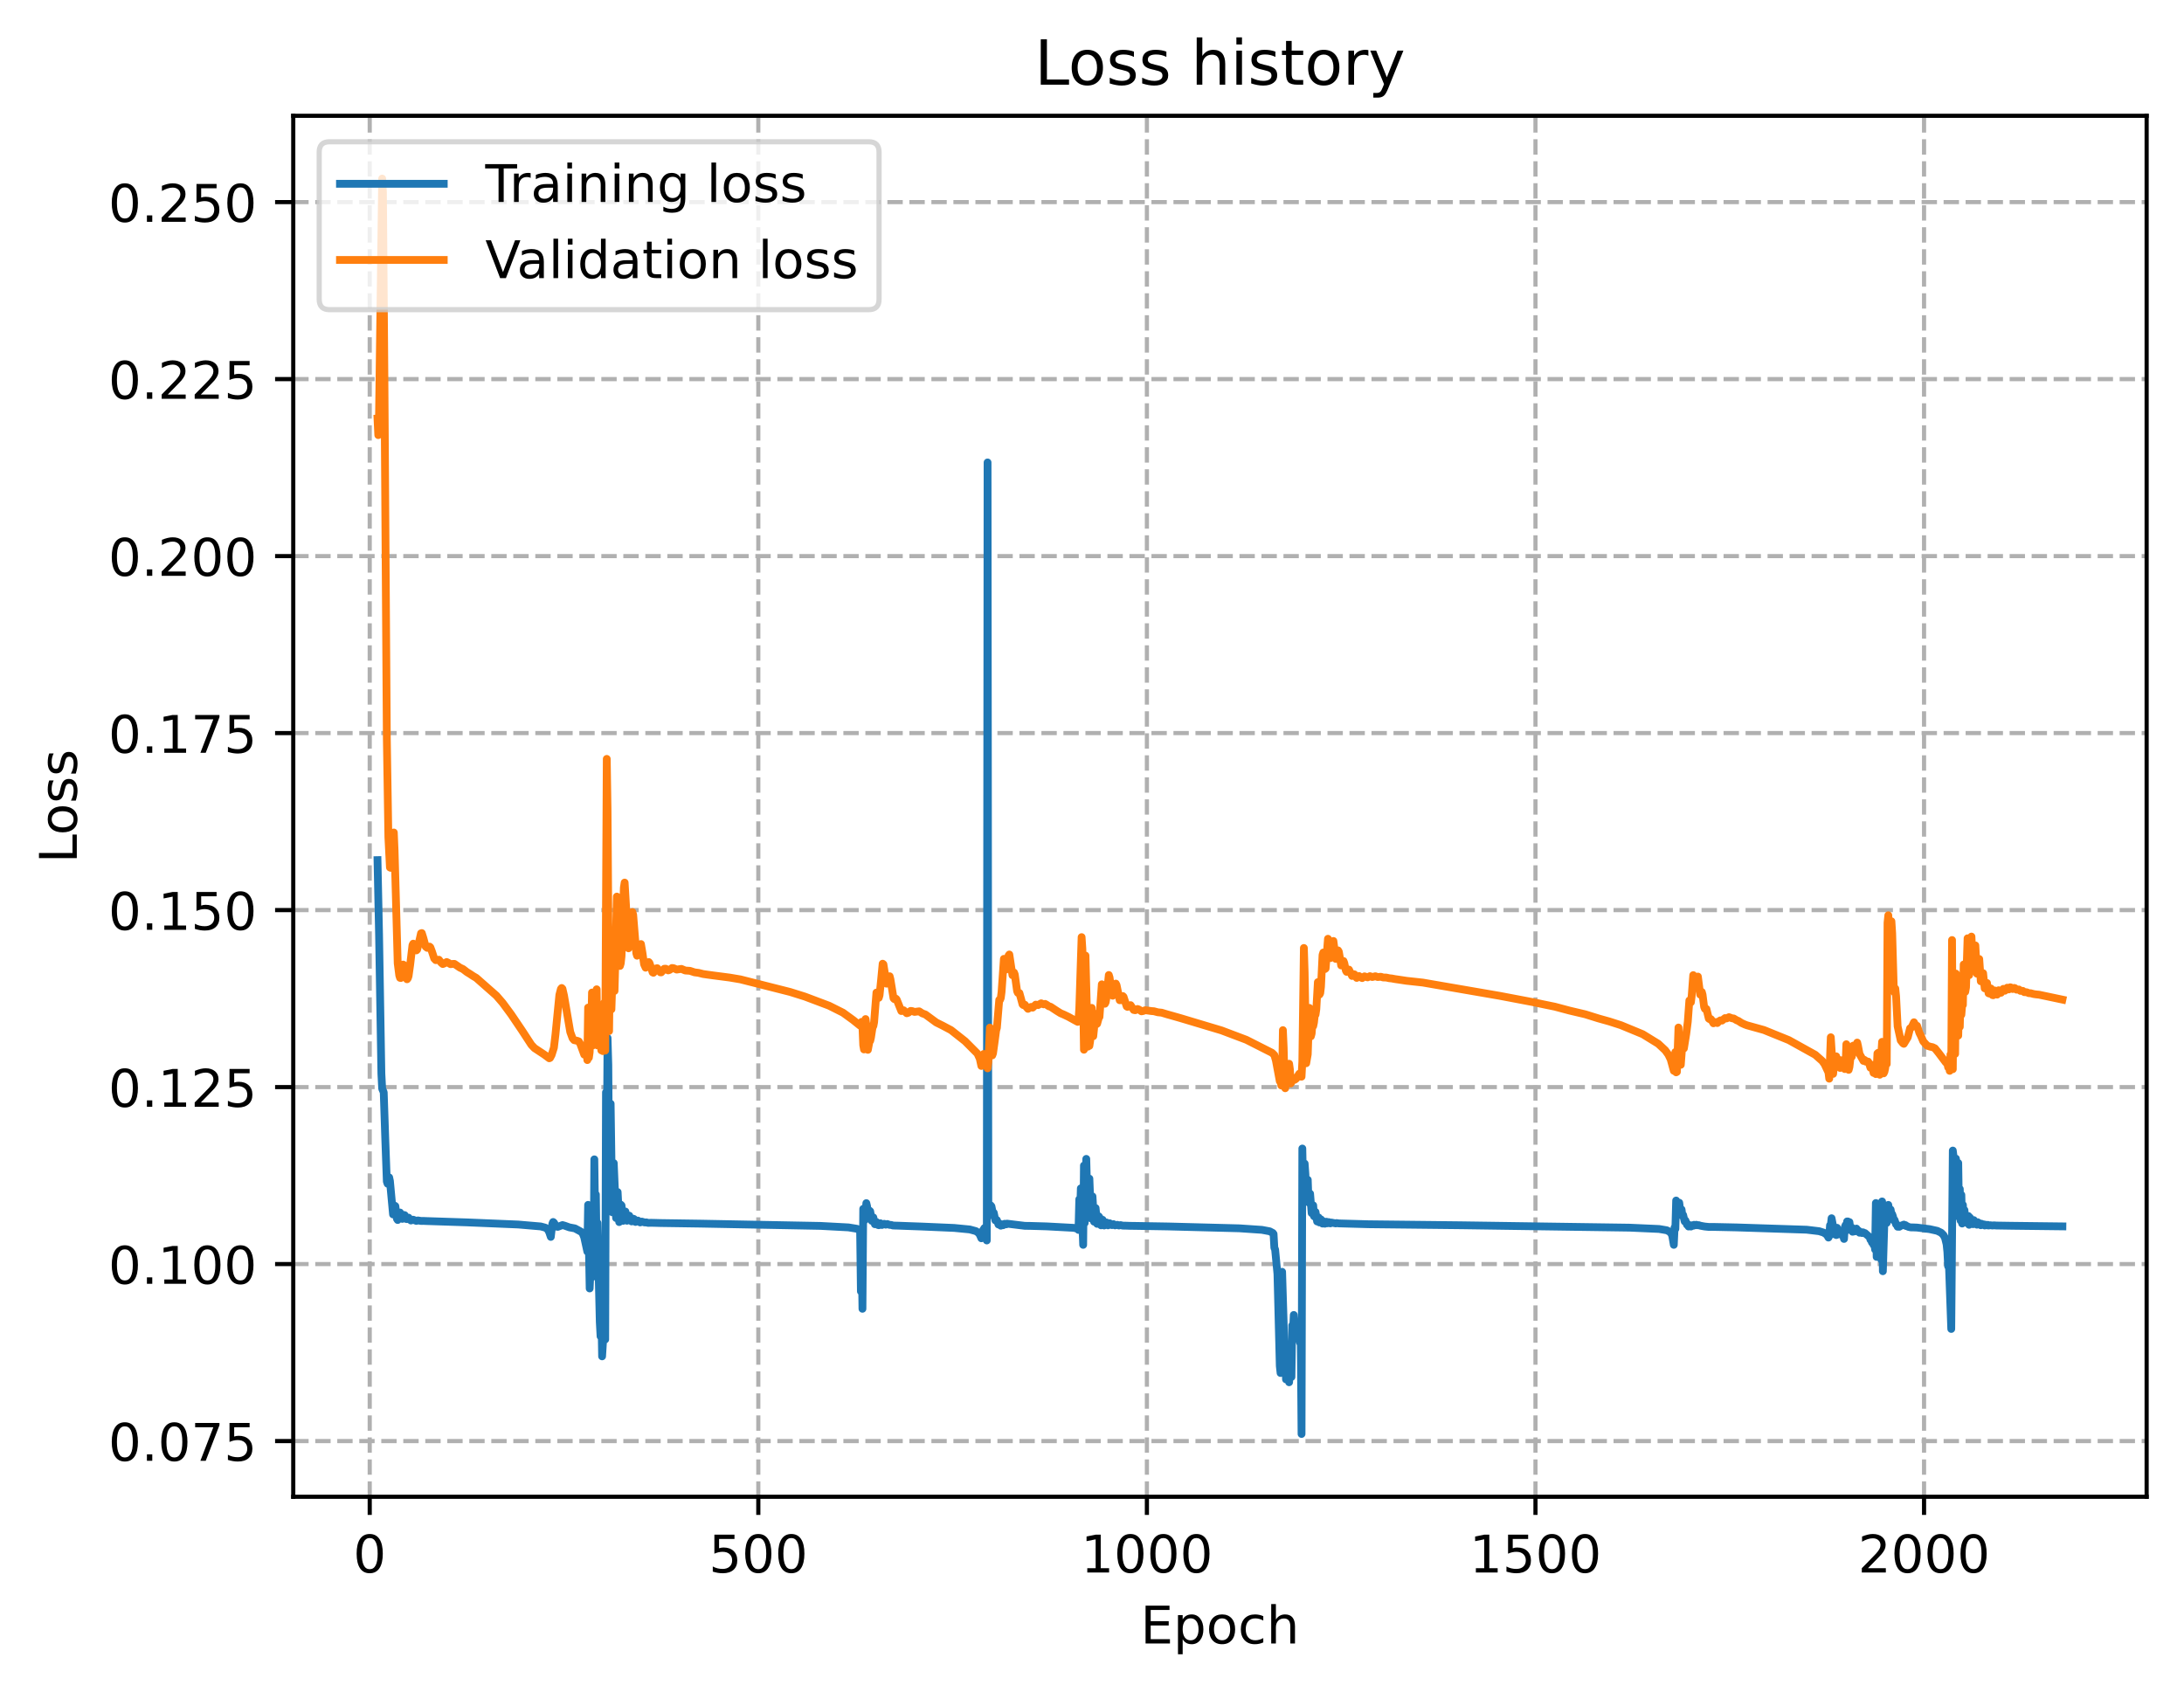 <?xml version="1.0" encoding="utf-8" standalone="no"?>
<!DOCTYPE svg PUBLIC "-//W3C//DTD SVG 1.1//EN"
  "http://www.w3.org/Graphics/SVG/1.1/DTD/svg11.dtd">
<!-- Created with matplotlib (https://matplotlib.org/) -->
<svg height="325.986pt" version="1.1" viewBox="0 0 420.826 325.986" width="420.826pt" xmlns="http://www.w3.org/2000/svg" xmlns:xlink="http://www.w3.org/1999/xlink">
 <defs>
  <style type="text/css">
*{stroke-linecap:butt;stroke-linejoin:round;}
  </style>
 </defs>
 <g id="figure_1">
  <g id="patch_1">
   <path d="M 0 325.986 
L 420.826 325.986 
L 420.826 0 
L 0 0 
z
" style="fill:#ffffff;"/>
  </g>
  <g id="axes_1">
   <g id="patch_2">
    <path d="M 56.506 288.43 
L 413.626 288.43 
L 413.626 22.318 
L 56.506 22.318 
z
" style="fill:#ffffff;"/>
   </g>
   <g id="matplotlib.axis_1">
    <g id="xtick_1">
     <g id="line2d_1">
      <path clip-path="url(#p5cfe3de0c8)" d="M 71.241 288.43 
L 71.241 22.318 
" style="fill:none;stroke:#b0b0b0;stroke-dasharray:2.96,1.28;stroke-dashoffset:0;stroke-width:0.8;"/>
     </g>
     <g id="line2d_2">
      <defs>
       <path d="M 0 0 
L 0 3.5 
" id="md8e23a5a23" style="stroke:#000000;stroke-width:0.8;"/>
      </defs>
      <g>
       <use style="stroke:#000000;stroke-width:0.8;" x="71.241" xlink:href="#md8e23a5a23" y="288.43"/>
      </g>
     </g>
     <g id="text_1">
      <!-- 0 -->
      <defs>
       <path d="M 31.781 66.406 
Q 24.172 66.406 20.328 58.906 
Q 16.5 51.422 16.5 36.375 
Q 16.5 21.391 20.328 13.891 
Q 24.172 6.391 31.781 6.391 
Q 39.453 6.391 43.281 13.891 
Q 47.125 21.391 47.125 36.375 
Q 47.125 51.422 43.281 58.906 
Q 39.453 66.406 31.781 66.406 
z
M 31.781 74.219 
Q 44.047 74.219 50.516 64.516 
Q 56.984 54.828 56.984 36.375 
Q 56.984 17.969 50.516 8.266 
Q 44.047 -1.422 31.781 -1.422 
Q 19.531 -1.422 13.062 8.266 
Q 6.594 17.969 6.594 36.375 
Q 6.594 54.828 13.062 64.516 
Q 19.531 74.219 31.781 74.219 
z
" id="DejaVuSans-48"/>
      </defs>
      <g transform="translate(68.06 303.029)scale(0.1 -0.1)">
       <use xlink:href="#DejaVuSans-48"/>
      </g>
     </g>
    </g>
    <g id="xtick_2">
     <g id="line2d_3">
      <path clip-path="url(#p5cfe3de0c8)" d="M 146.116 288.43 
L 146.116 22.318 
" style="fill:none;stroke:#b0b0b0;stroke-dasharray:2.96,1.28;stroke-dashoffset:0;stroke-width:0.8;"/>
     </g>
     <g id="line2d_4">
      <g>
       <use style="stroke:#000000;stroke-width:0.8;" x="146.116" xlink:href="#md8e23a5a23" y="288.43"/>
      </g>
     </g>
     <g id="text_2">
      <!-- 500 -->
      <defs>
       <path d="M 10.797 72.906 
L 49.516 72.906 
L 49.516 64.594 
L 19.828 64.594 
L 19.828 46.734 
Q 21.969 47.469 24.109 47.828 
Q 26.266 48.188 28.422 48.188 
Q 40.625 48.188 47.75 41.5 
Q 54.891 34.812 54.891 23.391 
Q 54.891 11.625 47.562 5.094 
Q 40.234 -1.422 26.906 -1.422 
Q 22.312 -1.422 17.547 -0.641 
Q 12.797 0.141 7.719 1.703 
L 7.719 11.625 
Q 12.109 9.234 16.797 8.062 
Q 21.484 6.891 26.703 6.891 
Q 35.156 6.891 40.078 11.328 
Q 45.016 15.766 45.016 23.391 
Q 45.016 31 40.078 35.438 
Q 35.156 39.891 26.703 39.891 
Q 22.75 39.891 18.812 39.016 
Q 14.891 38.141 10.797 36.281 
z
" id="DejaVuSans-53"/>
      </defs>
      <g transform="translate(136.572 303.029)scale(0.1 -0.1)">
       <use xlink:href="#DejaVuSans-53"/>
       <use x="63.623" xlink:href="#DejaVuSans-48"/>
       <use x="127.246" xlink:href="#DejaVuSans-48"/>
      </g>
     </g>
    </g>
    <g id="xtick_3">
     <g id="line2d_5">
      <path clip-path="url(#p5cfe3de0c8)" d="M 220.99 288.43 
L 220.99 22.318 
" style="fill:none;stroke:#b0b0b0;stroke-dasharray:2.96,1.28;stroke-dashoffset:0;stroke-width:0.8;"/>
     </g>
     <g id="line2d_6">
      <g>
       <use style="stroke:#000000;stroke-width:0.8;" x="220.99" xlink:href="#md8e23a5a23" y="288.43"/>
      </g>
     </g>
     <g id="text_3">
      <!-- 1000 -->
      <defs>
       <path d="M 12.406 8.297 
L 28.516 8.297 
L 28.516 63.922 
L 10.984 60.406 
L 10.984 69.391 
L 28.422 72.906 
L 38.281 72.906 
L 38.281 8.297 
L 54.391 8.297 
L 54.391 0 
L 12.406 0 
z
" id="DejaVuSans-49"/>
      </defs>
      <g transform="translate(208.265 303.029)scale(0.1 -0.1)">
       <use xlink:href="#DejaVuSans-49"/>
       <use x="63.623" xlink:href="#DejaVuSans-48"/>
       <use x="127.246" xlink:href="#DejaVuSans-48"/>
       <use x="190.869" xlink:href="#DejaVuSans-48"/>
      </g>
     </g>
    </g>
    <g id="xtick_4">
     <g id="line2d_7">
      <path clip-path="url(#p5cfe3de0c8)" d="M 295.864 288.43 
L 295.864 22.318 
" style="fill:none;stroke:#b0b0b0;stroke-dasharray:2.96,1.28;stroke-dashoffset:0;stroke-width:0.8;"/>
     </g>
     <g id="line2d_8">
      <g>
       <use style="stroke:#000000;stroke-width:0.8;" x="295.864" xlink:href="#md8e23a5a23" y="288.43"/>
      </g>
     </g>
     <g id="text_4">
      <!-- 1500 -->
      <g transform="translate(283.139 303.029)scale(0.1 -0.1)">
       <use xlink:href="#DejaVuSans-49"/>
       <use x="63.623" xlink:href="#DejaVuSans-53"/>
       <use x="127.246" xlink:href="#DejaVuSans-48"/>
       <use x="190.869" xlink:href="#DejaVuSans-48"/>
      </g>
     </g>
    </g>
    <g id="xtick_5">
     <g id="line2d_9">
      <path clip-path="url(#p5cfe3de0c8)" d="M 370.738 288.43 
L 370.738 22.318 
" style="fill:none;stroke:#b0b0b0;stroke-dasharray:2.96,1.28;stroke-dashoffset:0;stroke-width:0.8;"/>
     </g>
     <g id="line2d_10">
      <g>
       <use style="stroke:#000000;stroke-width:0.8;" x="370.738" xlink:href="#md8e23a5a23" y="288.43"/>
      </g>
     </g>
     <g id="text_5">
      <!-- 2000 -->
      <defs>
       <path d="M 19.188 8.297 
L 53.609 8.297 
L 53.609 0 
L 7.328 0 
L 7.328 8.297 
Q 12.938 14.109 22.625 23.891 
Q 32.328 33.688 34.812 36.531 
Q 39.547 41.844 41.422 45.531 
Q 43.312 49.219 43.312 52.781 
Q 43.312 58.594 39.234 62.25 
Q 35.156 65.922 28.609 65.922 
Q 23.969 65.922 18.812 64.312 
Q 13.672 62.703 7.812 59.422 
L 7.812 69.391 
Q 13.766 71.781 18.938 73 
Q 24.125 74.219 28.422 74.219 
Q 39.75 74.219 46.484 68.547 
Q 53.219 62.891 53.219 53.422 
Q 53.219 48.922 51.531 44.891 
Q 49.859 40.875 45.406 35.406 
Q 44.188 33.984 37.641 27.219 
Q 31.109 20.453 19.188 8.297 
z
" id="DejaVuSans-50"/>
      </defs>
      <g transform="translate(358.013 303.029)scale(0.1 -0.1)">
       <use xlink:href="#DejaVuSans-50"/>
       <use x="63.623" xlink:href="#DejaVuSans-48"/>
       <use x="127.246" xlink:href="#DejaVuSans-48"/>
       <use x="190.869" xlink:href="#DejaVuSans-48"/>
      </g>
     </g>
    </g>
    <g id="text_6">
     <!-- Epoch -->
     <defs>
      <path d="M 9.812 72.906 
L 55.906 72.906 
L 55.906 64.594 
L 19.672 64.594 
L 19.672 43.016 
L 54.391 43.016 
L 54.391 34.719 
L 19.672 34.719 
L 19.672 8.297 
L 56.781 8.297 
L 56.781 0 
L 9.812 0 
z
" id="DejaVuSans-69"/>
      <path d="M 18.109 8.203 
L 18.109 -20.797 
L 9.078 -20.797 
L 9.078 54.688 
L 18.109 54.688 
L 18.109 46.391 
Q 20.953 51.266 25.266 53.625 
Q 29.594 56 35.594 56 
Q 45.562 56 51.781 48.094 
Q 58.016 40.188 58.016 27.297 
Q 58.016 14.406 51.781 6.484 
Q 45.562 -1.422 35.594 -1.422 
Q 29.594 -1.422 25.266 0.953 
Q 20.953 3.328 18.109 8.203 
z
M 48.688 27.297 
Q 48.688 37.203 44.609 42.844 
Q 40.531 48.484 33.406 48.484 
Q 26.266 48.484 22.188 42.844 
Q 18.109 37.203 18.109 27.297 
Q 18.109 17.391 22.188 11.75 
Q 26.266 6.109 33.406 6.109 
Q 40.531 6.109 44.609 11.75 
Q 48.688 17.391 48.688 27.297 
z
" id="DejaVuSans-112"/>
      <path d="M 30.609 48.391 
Q 23.391 48.391 19.188 42.75 
Q 14.984 37.109 14.984 27.297 
Q 14.984 17.484 19.156 11.844 
Q 23.344 6.203 30.609 6.203 
Q 37.797 6.203 41.984 11.859 
Q 46.188 17.531 46.188 27.297 
Q 46.188 37.016 41.984 42.703 
Q 37.797 48.391 30.609 48.391 
z
M 30.609 56 
Q 42.328 56 49.016 48.375 
Q 55.719 40.766 55.719 27.297 
Q 55.719 13.875 49.016 6.219 
Q 42.328 -1.422 30.609 -1.422 
Q 18.844 -1.422 12.172 6.219 
Q 5.516 13.875 5.516 27.297 
Q 5.516 40.766 12.172 48.375 
Q 18.844 56 30.609 56 
z
" id="DejaVuSans-111"/>
      <path d="M 48.781 52.594 
L 48.781 44.188 
Q 44.969 46.297 41.141 47.344 
Q 37.312 48.391 33.406 48.391 
Q 24.656 48.391 19.812 42.844 
Q 14.984 37.312 14.984 27.297 
Q 14.984 17.281 19.812 11.734 
Q 24.656 6.203 33.406 6.203 
Q 37.312 6.203 41.141 7.25 
Q 44.969 8.297 48.781 10.406 
L 48.781 2.094 
Q 45.016 0.344 40.984 -0.531 
Q 36.969 -1.422 32.422 -1.422 
Q 20.062 -1.422 12.781 6.344 
Q 5.516 14.109 5.516 27.297 
Q 5.516 40.672 12.859 48.328 
Q 20.219 56 33.016 56 
Q 37.156 56 41.109 55.141 
Q 45.062 54.297 48.781 52.594 
z
" id="DejaVuSans-99"/>
      <path d="M 54.891 33.016 
L 54.891 0 
L 45.906 0 
L 45.906 32.719 
Q 45.906 40.484 42.875 44.328 
Q 39.844 48.188 33.797 48.188 
Q 26.516 48.188 22.312 43.547 
Q 18.109 38.922 18.109 30.906 
L 18.109 0 
L 9.078 0 
L 9.078 75.984 
L 18.109 75.984 
L 18.109 46.188 
Q 21.344 51.125 25.703 53.562 
Q 30.078 56 35.797 56 
Q 45.219 56 50.047 50.172 
Q 54.891 44.344 54.891 33.016 
z
" id="DejaVuSans-104"/>
     </defs>
     <g transform="translate(219.755 316.707)scale(0.1 -0.1)">
      <use xlink:href="#DejaVuSans-69"/>
      <use x="63.184" xlink:href="#DejaVuSans-112"/>
      <use x="126.66" xlink:href="#DejaVuSans-111"/>
      <use x="187.842" xlink:href="#DejaVuSans-99"/>
      <use x="242.822" xlink:href="#DejaVuSans-104"/>
     </g>
    </g>
   </g>
   <g id="matplotlib.axis_2">
    <g id="ytick_1">
     <g id="line2d_11">
      <path clip-path="url(#p5cfe3de0c8)" d="M 56.506 277.7 
L 413.626 277.7 
" style="fill:none;stroke:#b0b0b0;stroke-dasharray:2.96,1.28;stroke-dashoffset:0;stroke-width:0.8;"/>
     </g>
     <g id="line2d_12">
      <defs>
       <path d="M 0 0 
L -3.5 0 
" id="m16323b8ff6" style="stroke:#000000;stroke-width:0.8;"/>
      </defs>
      <g>
       <use style="stroke:#000000;stroke-width:0.8;" x="56.506" xlink:href="#m16323b8ff6" y="277.7"/>
      </g>
     </g>
     <g id="text_7">
      <!-- 0.075 -->
      <defs>
       <path d="M 10.688 12.406 
L 21 12.406 
L 21 0 
L 10.688 0 
z
" id="DejaVuSans-46"/>
       <path d="M 8.203 72.906 
L 55.078 72.906 
L 55.078 68.703 
L 28.609 0 
L 18.312 0 
L 43.219 64.594 
L 8.203 64.594 
z
" id="DejaVuSans-55"/>
      </defs>
      <g transform="translate(20.878 281.5)scale(0.1 -0.1)">
       <use xlink:href="#DejaVuSans-48"/>
       <use x="63.623" xlink:href="#DejaVuSans-46"/>
       <use x="95.41" xlink:href="#DejaVuSans-48"/>
       <use x="159.033" xlink:href="#DejaVuSans-55"/>
       <use x="222.656" xlink:href="#DejaVuSans-53"/>
      </g>
     </g>
    </g>
    <g id="ytick_2">
     <g id="line2d_13">
      <path clip-path="url(#p5cfe3de0c8)" d="M 56.506 243.593 
L 413.626 243.593 
" style="fill:none;stroke:#b0b0b0;stroke-dasharray:2.96,1.28;stroke-dashoffset:0;stroke-width:0.8;"/>
     </g>
     <g id="line2d_14">
      <g>
       <use style="stroke:#000000;stroke-width:0.8;" x="56.506" xlink:href="#m16323b8ff6" y="243.593"/>
      </g>
     </g>
     <g id="text_8">
      <!-- 0.100 -->
      <g transform="translate(20.878 247.392)scale(0.1 -0.1)">
       <use xlink:href="#DejaVuSans-48"/>
       <use x="63.623" xlink:href="#DejaVuSans-46"/>
       <use x="95.41" xlink:href="#DejaVuSans-49"/>
       <use x="159.033" xlink:href="#DejaVuSans-48"/>
       <use x="222.656" xlink:href="#DejaVuSans-48"/>
      </g>
     </g>
    </g>
    <g id="ytick_3">
     <g id="line2d_15">
      <path clip-path="url(#p5cfe3de0c8)" d="M 56.506 209.485 
L 413.626 209.485 
" style="fill:none;stroke:#b0b0b0;stroke-dasharray:2.96,1.28;stroke-dashoffset:0;stroke-width:0.8;"/>
     </g>
     <g id="line2d_16">
      <g>
       <use style="stroke:#000000;stroke-width:0.8;" x="56.506" xlink:href="#m16323b8ff6" y="209.485"/>
      </g>
     </g>
     <g id="text_9">
      <!-- 0.125 -->
      <g transform="translate(20.878 213.284)scale(0.1 -0.1)">
       <use xlink:href="#DejaVuSans-48"/>
       <use x="63.623" xlink:href="#DejaVuSans-46"/>
       <use x="95.41" xlink:href="#DejaVuSans-49"/>
       <use x="159.033" xlink:href="#DejaVuSans-50"/>
       <use x="222.656" xlink:href="#DejaVuSans-53"/>
      </g>
     </g>
    </g>
    <g id="ytick_4">
     <g id="line2d_17">
      <path clip-path="url(#p5cfe3de0c8)" d="M 56.506 175.378 
L 413.626 175.378 
" style="fill:none;stroke:#b0b0b0;stroke-dasharray:2.96,1.28;stroke-dashoffset:0;stroke-width:0.8;"/>
     </g>
     <g id="line2d_18">
      <g>
       <use style="stroke:#000000;stroke-width:0.8;" x="56.506" xlink:href="#m16323b8ff6" y="175.378"/>
      </g>
     </g>
     <g id="text_10">
      <!-- 0.150 -->
      <g transform="translate(20.878 179.177)scale(0.1 -0.1)">
       <use xlink:href="#DejaVuSans-48"/>
       <use x="63.623" xlink:href="#DejaVuSans-46"/>
       <use x="95.41" xlink:href="#DejaVuSans-49"/>
       <use x="159.033" xlink:href="#DejaVuSans-53"/>
       <use x="222.656" xlink:href="#DejaVuSans-48"/>
      </g>
     </g>
    </g>
    <g id="ytick_5">
     <g id="line2d_19">
      <path clip-path="url(#p5cfe3de0c8)" d="M 56.506 141.27 
L 413.626 141.27 
" style="fill:none;stroke:#b0b0b0;stroke-dasharray:2.96,1.28;stroke-dashoffset:0;stroke-width:0.8;"/>
     </g>
     <g id="line2d_20">
      <g>
       <use style="stroke:#000000;stroke-width:0.8;" x="56.506" xlink:href="#m16323b8ff6" y="141.27"/>
      </g>
     </g>
     <g id="text_11">
      <!-- 0.175 -->
      <g transform="translate(20.878 145.069)scale(0.1 -0.1)">
       <use xlink:href="#DejaVuSans-48"/>
       <use x="63.623" xlink:href="#DejaVuSans-46"/>
       <use x="95.41" xlink:href="#DejaVuSans-49"/>
       <use x="159.033" xlink:href="#DejaVuSans-55"/>
       <use x="222.656" xlink:href="#DejaVuSans-53"/>
      </g>
     </g>
    </g>
    <g id="ytick_6">
     <g id="line2d_21">
      <path clip-path="url(#p5cfe3de0c8)" d="M 56.506 107.162 
L 413.626 107.162 
" style="fill:none;stroke:#b0b0b0;stroke-dasharray:2.96,1.28;stroke-dashoffset:0;stroke-width:0.8;"/>
     </g>
     <g id="line2d_22">
      <g>
       <use style="stroke:#000000;stroke-width:0.8;" x="56.506" xlink:href="#m16323b8ff6" y="107.162"/>
      </g>
     </g>
     <g id="text_12">
      <!-- 0.200 -->
      <g transform="translate(20.878 110.962)scale(0.1 -0.1)">
       <use xlink:href="#DejaVuSans-48"/>
       <use x="63.623" xlink:href="#DejaVuSans-46"/>
       <use x="95.41" xlink:href="#DejaVuSans-50"/>
       <use x="159.033" xlink:href="#DejaVuSans-48"/>
       <use x="222.656" xlink:href="#DejaVuSans-48"/>
      </g>
     </g>
    </g>
    <g id="ytick_7">
     <g id="line2d_23">
      <path clip-path="url(#p5cfe3de0c8)" d="M 56.506 73.055 
L 413.626 73.055 
" style="fill:none;stroke:#b0b0b0;stroke-dasharray:2.96,1.28;stroke-dashoffset:0;stroke-width:0.8;"/>
     </g>
     <g id="line2d_24">
      <g>
       <use style="stroke:#000000;stroke-width:0.8;" x="56.506" xlink:href="#m16323b8ff6" y="73.055"/>
      </g>
     </g>
     <g id="text_13">
      <!-- 0.225 -->
      <g transform="translate(20.878 76.854)scale(0.1 -0.1)">
       <use xlink:href="#DejaVuSans-48"/>
       <use x="63.623" xlink:href="#DejaVuSans-46"/>
       <use x="95.41" xlink:href="#DejaVuSans-50"/>
       <use x="159.033" xlink:href="#DejaVuSans-50"/>
       <use x="222.656" xlink:href="#DejaVuSans-53"/>
      </g>
     </g>
    </g>
    <g id="ytick_8">
     <g id="line2d_25">
      <path clip-path="url(#p5cfe3de0c8)" d="M 56.506 38.947 
L 413.626 38.947 
" style="fill:none;stroke:#b0b0b0;stroke-dasharray:2.96,1.28;stroke-dashoffset:0;stroke-width:0.8;"/>
     </g>
     <g id="line2d_26">
      <g>
       <use style="stroke:#000000;stroke-width:0.8;" x="56.506" xlink:href="#m16323b8ff6" y="38.947"/>
      </g>
     </g>
     <g id="text_14">
      <!-- 0.250 -->
      <g transform="translate(20.878 42.746)scale(0.1 -0.1)">
       <use xlink:href="#DejaVuSans-48"/>
       <use x="63.623" xlink:href="#DejaVuSans-46"/>
       <use x="95.41" xlink:href="#DejaVuSans-50"/>
       <use x="159.033" xlink:href="#DejaVuSans-53"/>
       <use x="222.656" xlink:href="#DejaVuSans-48"/>
      </g>
     </g>
    </g>
    <g id="text_15">
     <!-- Loss -->
     <defs>
      <path d="M 9.812 72.906 
L 19.672 72.906 
L 19.672 8.297 
L 55.172 8.297 
L 55.172 0 
L 9.812 0 
z
" id="DejaVuSans-76"/>
      <path d="M 44.281 53.078 
L 44.281 44.578 
Q 40.484 46.531 36.375 47.5 
Q 32.281 48.484 27.875 48.484 
Q 21.188 48.484 17.844 46.438 
Q 14.5 44.391 14.5 40.281 
Q 14.5 37.156 16.891 35.375 
Q 19.281 33.594 26.516 31.984 
L 29.594 31.297 
Q 39.156 29.25 43.188 25.516 
Q 47.219 21.781 47.219 15.094 
Q 47.219 7.469 41.188 3.016 
Q 35.156 -1.422 24.609 -1.422 
Q 20.219 -1.422 15.453 -0.562 
Q 10.688 0.297 5.422 2 
L 5.422 11.281 
Q 10.406 8.688 15.234 7.391 
Q 20.062 6.109 24.812 6.109 
Q 31.156 6.109 34.562 8.281 
Q 37.984 10.453 37.984 14.406 
Q 37.984 18.062 35.516 20.016 
Q 33.062 21.969 24.703 23.781 
L 21.578 24.516 
Q 13.234 26.266 9.516 29.906 
Q 5.812 33.547 5.812 39.891 
Q 5.812 47.609 11.281 51.797 
Q 16.75 56 26.812 56 
Q 31.781 56 36.172 55.266 
Q 40.578 54.547 44.281 53.078 
z
" id="DejaVuSans-115"/>
     </defs>
     <g transform="translate(14.798 166.341)rotate(-90)scale(0.1 -0.1)">
      <use xlink:href="#DejaVuSans-76"/>
      <use x="53.963" xlink:href="#DejaVuSans-111"/>
      <use x="115.145" xlink:href="#DejaVuSans-115"/>
      <use x="167.244" xlink:href="#DejaVuSans-115"/>
     </g>
    </g>
   </g>
   <g id="line2d_27">
    <path clip-path="url(#p5cfe3de0c8)" d="M 72.739 165.745 
L 73.038 180.029 
L 73.488 206.887 
L 73.637 209.796 
L 73.937 210.488 
L 74.236 219.468 
L 74.536 227.688 
L 74.686 228.113 
L 74.985 226.884 
L 75.135 227.581 
L 75.734 234.025 
L 76.033 232.318 
L 76.183 232.427 
L 76.483 234.877 
L 76.632 235.102 
L 76.932 233.753 
L 77.082 233.66 
L 77.531 234.885 
L 77.83 234.125 
L 77.98 234.166 
L 78.28 234.909 
L 78.429 234.93 
L 78.729 234.647 
L 79.028 235.011 
L 79.178 235.195 
L 79.478 235.093 
L 79.627 235.044 
L 80.226 235.279 
L 80.526 235.184 
L 81.125 235.281 
L 81.574 235.276 
L 82.173 235.302 
L 89.96 235.558 
L 99.843 235.968 
L 104.186 236.34 
L 105.085 236.579 
L 105.534 236.892 
L 105.833 237.467 
L 106.133 238.358 
L 106.432 235.803 
L 106.582 235.482 
L 106.732 235.595 
L 107.181 236.369 
L 107.481 236.419 
L 108.379 236.075 
L 108.828 236.201 
L 109.727 236.524 
L 110.775 236.717 
L 111.973 237.367 
L 112.273 237.695 
L 112.572 238.435 
L 113.171 241.188 
L 113.321 232.182 
L 113.62 248.293 
L 113.77 245.045 
L 113.92 245.549 
L 114.07 243.04 
L 114.219 243.399 
L 114.369 245.994 
L 114.519 223.41 
L 114.669 234.563 
L 114.818 230.185 
L 114.968 241.284 
L 115.118 235.65 
L 115.567 254.727 
L 115.717 257.513 
L 115.867 252.482 
L 116.016 261.375 
L 116.316 256.546 
L 116.466 244.282 
L 116.615 258.119 
L 116.765 210.486 
L 116.915 223.154 
L 117.065 200.007 
L 117.214 205.211 
L 117.364 227.076 
L 117.514 228.077 
L 117.663 212.689 
L 117.963 233.606 
L 118.262 224.131 
L 118.712 234.722 
L 118.861 230.267 
L 119.011 229.711 
L 119.311 235.502 
L 119.61 232.132 
L 119.76 232.287 
L 120.059 235.267 
L 120.209 234.938 
L 120.359 233.722 
L 120.509 233.464 
L 120.808 235.243 
L 120.958 235.122 
L 121.257 234.264 
L 121.707 235.373 
L 122.006 234.844 
L 122.156 234.901 
L 122.455 235.474 
L 122.605 235.416 
L 122.905 235.202 
L 123.354 235.57 
L 123.653 235.406 
L 124.252 235.584 
L 124.552 235.555 
L 124.851 235.656 
L 125.45 235.639 
L 126.199 235.655 
L 127.247 235.685 
L 129.044 235.711 
L 135.034 235.8 
L 158.096 236.237 
L 163.487 236.525 
L 165.134 236.793 
L 165.583 237.026 
L 165.733 237.298 
L 165.882 248.856 
L 166.032 241.605 
L 166.182 252.211 
L 166.332 232.946 
L 166.631 235.128 
L 166.931 231.848 
L 167.08 232.469 
L 167.23 234.101 
L 167.38 234.357 
L 167.53 233.284 
L 167.679 233.423 
L 167.979 235.268 
L 168.278 234.597 
L 168.578 235.916 
L 168.728 235.868 
L 168.877 235.487 
L 169.027 235.633 
L 169.177 236.068 
L 169.327 236.107 
L 169.626 235.721 
L 169.926 236.062 
L 170.375 235.832 
L 170.674 236 
L 170.974 235.873 
L 171.423 236.051 
L 171.723 236.045 
L 172.022 236.158 
L 172.471 236.178 
L 172.921 236.188 
L 175.017 236.266 
L 177.563 236.357 
L 183.852 236.629 
L 186.847 236.919 
L 188.045 237.241 
L 188.494 237.544 
L 188.794 237.928 
L 189.093 238.624 
L 189.393 237.101 
L 189.692 236.642 
L 189.842 236.876 
L 189.992 237.615 
L 190.142 239.043 
L 190.291 89.114 
L 190.441 234.298 
L 190.89 232.282 
L 191.04 232.465 
L 191.34 233.96 
L 191.489 233.711 
L 191.789 235.175 
L 191.939 235.017 
L 192.088 235.114 
L 192.388 235.968 
L 192.538 235.749 
L 192.837 236.199 
L 192.987 235.936 
L 193.137 235.926 
L 193.286 236.106 
L 193.586 235.826 
L 193.885 235.939 
L 194.035 235.804 
L 197.479 236.224 
L 198.528 236.237 
L 201.672 236.328 
L 206.914 236.612 
L 207.662 236.798 
L 207.812 237.012 
L 207.962 231.102 
L 208.112 233.909 
L 208.261 228.998 
L 208.411 232.027 
L 208.711 239.891 
L 208.86 224.607 
L 209.01 235.671 
L 209.31 223.324 
L 209.609 234.512 
L 209.909 227.123 
L 210.208 234.783 
L 210.508 230.55 
L 210.807 235.424 
L 210.957 234.494 
L 211.107 232.796 
L 211.406 235.842 
L 211.556 235.429 
L 211.705 234.383 
L 211.855 234.582 
L 212.155 236.127 
L 212.454 235.058 
L 212.754 236.157 
L 213.203 235.58 
L 213.502 236.131 
L 213.802 235.723 
L 214.251 236.085 
L 214.551 235.894 
L 214.85 236.135 
L 215.299 236.031 
L 215.599 236.163 
L 215.898 236.08 
L 216.348 236.185 
L 216.797 236.188 
L 217.695 236.222 
L 219.043 236.241 
L 225.033 236.342 
L 238.81 236.702 
L 243.153 236.997 
L 244.65 237.277 
L 245.249 237.594 
L 245.399 237.793 
L 245.549 240.46 
L 245.698 240.785 
L 246.148 245.513 
L 246.597 263.22 
L 246.747 264.587 
L 246.896 263.371 
L 247.046 245.083 
L 247.495 259.996 
L 247.645 260.994 
L 247.795 265.812 
L 247.945 260.994 
L 248.094 264.084 
L 248.244 262.265 
L 248.394 266.368 
L 248.544 262.397 
L 248.693 264.906 
L 248.843 265.358 
L 248.993 255.412 
L 249.143 256.35 
L 249.292 253.395 
L 249.592 257.184 
L 249.742 255.138 
L 250.041 258.02 
L 250.191 257.209 
L 250.49 258.751 
L 250.64 258.163 
L 250.79 276.334 
L 250.94 221.326 
L 251.089 228.841 
L 251.239 228.23 
L 251.389 224.223 
L 251.539 226.337 
L 251.688 230.865 
L 251.988 227.349 
L 252.138 231.705 
L 252.287 231.827 
L 252.437 230.026 
L 252.737 233.778 
L 253.036 232.27 
L 253.186 234.363 
L 253.336 234.472 
L 253.485 233.552 
L 253.785 235.384 
L 253.935 234.759 
L 254.084 234.615 
L 254.234 235.57 
L 254.384 235.44 
L 254.534 234.989 
L 254.833 235.792 
L 254.983 235.339 
L 255.133 235.437 
L 255.282 235.816 
L 255.582 235.434 
L 255.732 235.737 
L 255.881 235.708 
L 256.031 235.504 
L 256.331 235.751 
L 256.48 235.584 
L 257.379 235.757 
L 257.529 235.69 
L 257.978 235.756 
L 263.668 235.915 
L 281.638 236.113 
L 313.984 236.575 
L 319.674 236.829 
L 321.172 237.081 
L 321.771 237.4 
L 322.07 237.788 
L 322.22 238.151 
L 322.519 239.888 
L 322.669 236.536 
L 322.819 236.818 
L 322.969 231.348 
L 323.118 233.6 
L 323.268 232.304 
L 323.418 232.92 
L 323.568 231.764 
L 323.717 232.956 
L 323.867 233.131 
L 324.017 233.074 
L 324.167 234.302 
L 324.316 234.128 
L 324.616 235.378 
L 324.766 235.203 
L 325.065 236.021 
L 325.215 235.896 
L 325.365 236.359 
L 325.514 236.182 
L 325.664 236.198 
L 325.814 236.36 
L 325.964 236.111 
L 326.263 236.209 
L 326.413 236.029 
L 326.712 236.117 
L 326.862 236.02 
L 327.162 236.123 
L 327.311 236.091 
L 327.611 236.194 
L 328.21 236.308 
L 328.509 236.358 
L 329.258 236.435 
L 330.007 236.43 
L 331.504 236.461 
L 334.649 236.529 
L 348.126 236.97 
L 350.522 237.256 
L 351.421 237.54 
L 352.02 237.958 
L 352.319 238.487 
L 352.469 238.202 
L 352.619 236.121 
L 352.768 236.194 
L 352.918 234.761 
L 353.517 237.868 
L 353.667 237.172 
L 353.817 238.003 
L 353.966 236.6 
L 354.116 237.905 
L 354.266 237.235 
L 354.416 237.852 
L 354.565 237.778 
L 354.715 237.391 
L 354.865 237.775 
L 355.015 237.605 
L 355.314 238.749 
L 355.464 236.492 
L 355.614 236.084 
L 355.763 237.139 
L 355.913 235.376 
L 356.063 235.379 
L 356.213 236.489 
L 356.362 235.502 
L 356.512 236.669 
L 356.662 236.905 
L 356.812 236.558 
L 356.961 237.366 
L 357.111 237.332 
L 357.261 236.946 
L 357.411 237.29 
L 357.71 236.757 
L 357.86 237.139 
L 358.01 237.087 
L 358.159 237.195 
L 358.309 237.554 
L 358.459 237.408 
L 358.609 237.437 
L 358.758 237.608 
L 358.908 237.464 
L 359.058 237.5 
L 359.208 237.652 
L 359.357 237.625 
L 360.256 238.408 
L 360.406 238.893 
L 360.555 239 
L 360.705 239.441 
L 360.855 239.303 
L 361.005 239.9 
L 361.154 239.505 
L 361.304 240.794 
L 361.454 231.828 
L 361.604 242.215 
L 361.753 238.599 
L 361.903 239.486 
L 362.053 237.041 
L 362.352 239.605 
L 362.502 242.758 
L 362.652 231.523 
L 362.802 244.972 
L 363.101 235.199 
L 363.251 233.589 
L 363.401 233.862 
L 363.55 235.659 
L 363.85 232.189 
L 364 233.146 
L 364.299 233.085 
L 364.449 233.967 
L 364.599 233.984 
L 364.748 234.408 
L 364.898 235.173 
L 365.048 235.075 
L 365.347 235.943 
L 365.497 235.968 
L 365.647 236.4 
L 365.797 236.168 
L 365.946 236.414 
L 366.246 236.228 
L 366.845 235.983 
L 366.995 236.149 
L 367.144 236.08 
L 367.294 236.27 
L 367.444 236.267 
L 367.743 236.433 
L 368.193 236.523 
L 368.642 236.528 
L 369.391 236.558 
L 371.787 236.857 
L 373.284 237.186 
L 374.033 237.553 
L 374.482 238.004 
L 374.782 238.567 
L 375.081 239.779 
L 375.231 241.256 
L 375.381 244.033 
L 375.53 243.689 
L 375.98 256.096 
L 376.279 221.718 
L 376.429 222.925 
L 376.728 231.479 
L 376.878 223.266 
L 377.028 224.418 
L 377.177 230.002 
L 377.327 224.115 
L 377.477 234.532 
L 377.627 229.118 
L 377.776 235.212 
L 377.926 230.256 
L 378.076 235.782 
L 378.226 232.187 
L 378.375 235.566 
L 378.525 233.19 
L 378.675 235.538 
L 378.825 234.366 
L 378.974 234.567 
L 379.124 235.739 
L 379.274 234.329 
L 379.424 236.023 
L 379.573 234.627 
L 379.723 235.654 
L 380.023 235.183 
L 380.172 235.906 
L 380.322 235.122 
L 380.472 235.827 
L 380.771 235.523 
L 380.921 236 
L 381.071 235.525 
L 381.221 235.938 
L 381.52 235.753 
L 381.67 236.107 
L 381.82 235.824 
L 382.119 236.057 
L 382.269 235.949 
L 382.419 236.157 
L 382.568 236.008 
L 382.868 236.129 
L 383.018 236.036 
L 383.167 236.162 
L 383.467 236.106 
L 383.916 236.161 
L 384.216 236.127 
L 384.665 236.165 
L 387.66 236.213 
L 397.394 236.328 
L 397.394 236.328 
" style="fill:none;stroke:#1f77b4;stroke-linecap:square;stroke-width:1.5;"/>
   </g>
   <g id="line2d_28">
    <path clip-path="url(#p5cfe3de0c8)" d="M 72.739 80.666 
L 72.889 83.847 
L 73.038 79.677 
L 73.637 34.414 
L 73.787 37.053 
L 74.087 75.069 
L 74.536 142.275 
L 74.835 161.313 
L 75.135 167.165 
L 75.285 167.235 
L 75.434 165.739 
L 75.734 160.539 
L 75.884 160.425 
L 76.033 163.958 
L 76.632 185.636 
L 76.932 187.976 
L 77.082 188.44 
L 77.231 188.47 
L 77.681 185.875 
L 77.83 185.968 
L 78.28 188.51 
L 78.429 188.709 
L 78.579 188.538 
L 78.729 188.077 
L 79.028 185.96 
L 79.478 182.118 
L 79.627 181.845 
L 79.777 182.088 
L 80.226 183.146 
L 80.376 183.003 
L 80.676 181.834 
L 81.125 179.851 
L 81.275 179.809 
L 81.574 180.762 
L 82.023 182.423 
L 82.323 182.658 
L 82.772 182.417 
L 82.922 182.55 
L 83.221 183.339 
L 83.671 184.714 
L 83.97 185.026 
L 84.569 184.942 
L 85.018 185.512 
L 85.318 185.772 
L 85.617 185.655 
L 86.067 185.387 
L 86.366 185.527 
L 86.815 185.802 
L 87.265 185.75 
L 87.564 185.744 
L 88.013 186.051 
L 88.612 186.463 
L 89.211 186.743 
L 89.96 187.319 
L 90.559 187.687 
L 91.158 188.087 
L 91.757 188.436 
L 95.65 191.864 
L 96.848 193.25 
L 98.496 195.482 
L 100.592 198.587 
L 102.389 201.342 
L 102.988 201.977 
L 104.935 203.263 
L 105.833 203.937 
L 105.983 203.87 
L 106.283 203.309 
L 106.732 201.886 
L 107.031 199.341 
L 107.78 191.725 
L 108.08 190.572 
L 108.229 190.392 
L 108.379 190.548 
L 108.679 191.851 
L 109.877 198.862 
L 110.326 200.09 
L 110.625 200.438 
L 111.224 200.568 
L 111.524 200.68 
L 111.823 201.186 
L 112.572 203.237 
L 112.722 203.154 
L 112.872 202.625 
L 113.021 202.507 
L 113.171 204.283 
L 113.321 194.17 
L 113.471 203.817 
L 113.62 202.767 
L 113.77 198.769 
L 113.92 198.278 
L 114.07 191.267 
L 114.219 201.463 
L 114.369 198.53 
L 114.519 197.859 
L 114.818 199.798 
L 114.968 190.64 
L 115.118 201.458 
L 115.268 197.181 
L 115.417 198.08 
L 115.567 201.541 
L 115.717 197.923 
L 115.867 202.405 
L 116.016 200.091 
L 116.166 202.554 
L 116.316 200.208 
L 116.466 193.173 
L 116.615 202.451 
L 116.915 146.242 
L 117.065 155.966 
L 117.364 198.697 
L 117.514 186.243 
L 117.663 193.766 
L 117.813 194.51 
L 118.113 185.343 
L 118.412 190.959 
L 118.562 185.492 
L 118.861 172.775 
L 119.311 186.038 
L 119.46 186.144 
L 119.61 185.634 
L 119.76 184.258 
L 120.059 175.654 
L 120.209 171.049 
L 120.359 170.077 
L 121.108 182.742 
L 121.257 182.387 
L 121.557 179.022 
L 121.856 175.752 
L 122.006 176.298 
L 122.605 183.686 
L 122.755 184.171 
L 122.905 184.055 
L 123.504 181.921 
L 123.803 183.698 
L 124.103 185.822 
L 124.402 186.479 
L 124.702 185.904 
L 125.001 185.39 
L 125.151 185.575 
L 125.75 187.379 
L 125.9 187.457 
L 126.199 187.072 
L 126.499 186.596 
L 126.648 186.581 
L 126.948 186.983 
L 127.247 187.372 
L 127.397 187.381 
L 127.697 187.059 
L 127.996 186.683 
L 128.296 186.68 
L 128.745 187 
L 129.044 186.902 
L 129.494 186.536 
L 129.793 186.576 
L 130.392 186.844 
L 131.291 186.709 
L 132.039 187.022 
L 132.938 187.083 
L 133.836 187.377 
L 134.585 187.472 
L 135.484 187.696 
L 136.382 187.825 
L 137.281 187.948 
L 140.575 188.377 
L 142.671 188.732 
L 152.255 191.157 
L 155.101 192.051 
L 159.743 193.8 
L 162.438 195.151 
L 164.385 196.565 
L 165.733 197.65 
L 166.032 196.913 
L 166.182 197.862 
L 166.332 201.399 
L 166.481 202.231 
L 166.781 196.374 
L 166.931 197.549 
L 167.23 202.31 
L 167.53 200.699 
L 167.679 200.571 
L 167.829 199.913 
L 168.129 197.968 
L 168.278 197.754 
L 168.428 196.98 
L 168.877 191.273 
L 169.027 191.6 
L 169.177 192.198 
L 169.327 192.291 
L 169.476 191.783 
L 169.776 188.824 
L 170.075 185.708 
L 170.225 185.824 
L 170.824 189.56 
L 170.974 189.377 
L 171.423 188.128 
L 171.573 188.711 
L 172.172 192.372 
L 172.322 192.531 
L 172.621 192.441 
L 172.771 192.592 
L 173.669 194.835 
L 174.119 194.685 
L 174.418 194.962 
L 174.718 195.256 
L 175.017 195.167 
L 175.466 194.803 
L 175.766 194.843 
L 176.215 194.999 
L 177.114 194.885 
L 177.713 195.278 
L 178.312 195.497 
L 180.408 197.036 
L 181.606 197.632 
L 183.253 198.508 
L 185.949 200.634 
L 188.345 203.037 
L 188.794 204.025 
L 189.093 205.411 
L 189.243 205.357 
L 189.543 203.103 
L 189.692 203.214 
L 189.992 205.12 
L 190.142 205 
L 190.291 205.873 
L 190.441 204.706 
L 190.741 198.023 
L 190.89 198.402 
L 191.19 203.381 
L 191.34 202.985 
L 191.639 200.853 
L 191.939 198.589 
L 192.088 198.069 
L 192.538 192.688 
L 192.687 192.683 
L 192.837 192.32 
L 192.987 191.172 
L 193.436 184.772 
L 193.586 185.084 
L 193.885 186.823 
L 194.035 186.472 
L 194.335 184.135 
L 194.484 183.938 
L 195.083 187.932 
L 195.383 187.407 
L 195.533 187.78 
L 195.982 190.999 
L 196.132 191.33 
L 196.431 191.364 
L 196.731 192.45 
L 197.03 193.552 
L 197.18 193.681 
L 197.479 193.613 
L 197.779 194.061 
L 198.078 194.409 
L 198.677 194.034 
L 198.977 194.179 
L 199.276 193.88 
L 199.576 193.595 
L 200.025 193.683 
L 200.624 193.339 
L 201.073 193.537 
L 201.373 193.456 
L 201.672 193.621 
L 202.122 193.927 
L 202.421 194.001 
L 203.619 194.795 
L 204.368 195.258 
L 204.967 195.51 
L 205.865 195.937 
L 207.213 196.682 
L 207.662 196.918 
L 207.812 196.472 
L 207.962 194.401 
L 208.411 180.588 
L 208.561 182.886 
L 208.86 202.286 
L 209.16 184.139 
L 209.609 201.702 
L 209.759 198.826 
L 209.909 201.542 
L 210.058 200.612 
L 210.358 194.221 
L 210.657 199.69 
L 210.807 198.263 
L 210.957 195.344 
L 211.107 195.743 
L 211.256 197.381 
L 211.406 197.279 
L 211.705 196.189 
L 211.855 195.969 
L 212.304 189.679 
L 212.454 190.396 
L 212.754 193.201 
L 212.903 193.426 
L 213.053 193.124 
L 213.203 192.209 
L 213.652 187.887 
L 213.802 188.379 
L 214.251 191.724 
L 214.401 191.883 
L 214.551 191.56 
L 215 189.544 
L 215.15 189.843 
L 215.749 192.746 
L 215.898 192.749 
L 216.348 191.943 
L 216.497 192.098 
L 217.096 193.937 
L 217.246 194.032 
L 217.546 193.8 
L 217.845 193.696 
L 218.145 194.149 
L 218.444 194.623 
L 218.744 194.678 
L 219.193 194.433 
L 219.492 194.563 
L 219.942 194.885 
L 220.241 194.83 
L 220.69 194.672 
L 221.888 194.838 
L 222.338 194.869 
L 223.086 195.069 
L 223.835 195.147 
L 224.883 195.466 
L 225.782 195.716 
L 227.429 196.186 
L 235.366 198.564 
L 240.158 200.375 
L 245.099 202.878 
L 245.549 203.318 
L 245.848 204.357 
L 246.597 208.371 
L 246.747 208.307 
L 246.896 209.181 
L 247.046 207.377 
L 247.196 198.51 
L 247.346 201.85 
L 247.495 208.216 
L 247.645 209.709 
L 247.945 206.747 
L 248.094 208.836 
L 248.244 208.384 
L 248.394 204.986 
L 248.544 206.066 
L 248.693 208.788 
L 248.843 208.571 
L 248.993 207.776 
L 249.143 207.685 
L 249.442 208.092 
L 249.742 207.889 
L 250.041 207.413 
L 250.341 206.912 
L 250.49 207.072 
L 250.64 207.47 
L 250.79 207.481 
L 250.94 204.575 
L 251.239 182.679 
L 251.389 187.416 
L 251.688 204.894 
L 251.988 203.162 
L 252.287 194.223 
L 252.437 196.134 
L 252.587 199.715 
L 252.737 199.163 
L 252.886 197.259 
L 253.036 197.743 
L 253.186 197.029 
L 253.336 195.659 
L 253.485 195.526 
L 253.635 194.494 
L 253.935 189.259 
L 254.234 191.665 
L 254.384 191.414 
L 254.534 190.161 
L 254.833 184.021 
L 254.983 183.554 
L 255.282 186.748 
L 255.432 186.628 
L 255.881 180.906 
L 256.031 181.623 
L 256.331 184.634 
L 256.48 184.448 
L 256.93 181.329 
L 257.379 184.785 
L 257.529 184.599 
L 257.828 183.144 
L 257.978 183.396 
L 258.427 186.044 
L 258.577 185.865 
L 258.876 185.191 
L 259.026 185.594 
L 259.325 187.028 
L 259.475 187.28 
L 259.924 186.846 
L 260.523 188.071 
L 260.823 187.729 
L 260.973 187.761 
L 261.422 188.449 
L 261.721 188.195 
L 261.871 188.086 
L 262.171 188.335 
L 262.47 188.482 
L 262.919 188.146 
L 263.518 188.344 
L 263.968 188.109 
L 264.417 188.279 
L 265.016 188.127 
L 265.465 188.282 
L 266.064 188.222 
L 266.513 188.363 
L 267.112 188.379 
L 267.711 188.51 
L 268.161 188.555 
L 268.76 188.667 
L 269.808 188.82 
L 271.006 189.003 
L 274.151 189.345 
L 288.976 191.901 
L 295.415 193.125 
L 297.511 193.565 
L 299.608 193.995 
L 302.453 194.753 
L 305.448 195.457 
L 307.994 196.252 
L 310.09 196.839 
L 312.336 197.562 
L 316.529 199.294 
L 319.524 201.138 
L 320.872 202.399 
L 321.471 203.23 
L 321.92 204.157 
L 322.519 206.352 
L 322.819 202.725 
L 322.969 206.643 
L 323.118 206.557 
L 323.418 198.011 
L 323.717 205.195 
L 323.867 205.192 
L 324.167 201.215 
L 324.316 201.405 
L 324.466 202.036 
L 324.915 199.232 
L 325.215 196.869 
L 325.514 192.795 
L 325.664 193.201 
L 325.814 193.145 
L 325.964 191.922 
L 326.263 187.913 
L 326.413 188.388 
L 326.712 190.189 
L 327.162 188.19 
L 327.611 191.673 
L 327.91 191.152 
L 328.06 191.685 
L 328.36 194.03 
L 328.509 194.405 
L 328.659 194.348 
L 328.809 194.434 
L 329.258 196.287 
L 329.408 196.391 
L 329.557 196.327 
L 329.707 196.423 
L 330.156 197.192 
L 330.606 196.953 
L 330.905 197.145 
L 331.205 196.816 
L 331.504 196.625 
L 331.804 196.675 
L 332.403 196.184 
L 332.702 196.253 
L 333.151 196.009 
L 333.75 196.233 
L 334.05 196.259 
L 334.649 196.618 
L 334.948 196.731 
L 335.547 197.123 
L 336.146 197.398 
L 336.596 197.572 
L 339.89 198.489 
L 344.682 200.433 
L 349.774 203.258 
L 351.121 204.451 
L 351.571 205.081 
L 352.319 206.665 
L 352.469 207.867 
L 352.768 199.884 
L 353.218 206.944 
L 353.517 204.219 
L 353.667 204.87 
L 353.817 203.56 
L 353.966 204.525 
L 354.116 204.068 
L 354.266 204.571 
L 354.565 205.797 
L 354.715 205.426 
L 354.865 204.312 
L 355.015 204.737 
L 355.164 205.52 
L 355.314 205.338 
L 355.464 206.014 
L 355.614 205.635 
L 355.763 201.227 
L 355.913 201.481 
L 356.063 205.444 
L 356.213 206.169 
L 356.362 205.595 
L 356.662 202.897 
L 356.812 203.643 
L 356.961 202.946 
L 357.111 201.487 
L 357.56 201.468 
L 357.71 201.291 
L 357.86 200.908 
L 358.01 201.549 
L 358.309 203.114 
L 359.058 204.443 
L 359.208 204.221 
L 359.357 204.324 
L 359.507 204.586 
L 359.956 204.567 
L 360.106 204.815 
L 360.406 205.759 
L 360.705 205.198 
L 361.005 206.757 
L 361.304 205.866 
L 361.454 206.983 
L 361.604 206.153 
L 361.753 202.998 
L 361.903 202.873 
L 362.203 207.108 
L 362.352 205.509 
L 362.652 200.766 
L 362.951 206.843 
L 363.101 206.535 
L 363.251 205.851 
L 363.401 203.905 
L 363.55 205.043 
L 363.7 177.82 
L 363.85 176.378 
L 364.149 182.345 
L 364.449 177.531 
L 364.599 179.851 
L 364.898 190.334 
L 365.048 191.245 
L 365.198 190.503 
L 365.347 191.976 
L 365.647 197.779 
L 366.246 200.505 
L 366.695 201.068 
L 366.845 201.146 
L 367.594 199.909 
L 367.893 198.751 
L 368.043 198.154 
L 368.342 197.97 
L 368.792 196.996 
L 369.091 197.577 
L 369.391 197.674 
L 369.84 199.045 
L 370.139 199.639 
L 370.589 200.69 
L 371.337 201.515 
L 371.936 201.705 
L 372.386 201.797 
L 372.835 202.016 
L 373.584 202.949 
L 374.931 204.741 
L 375.081 204.753 
L 375.231 204.972 
L 375.381 205.692 
L 375.53 204.401 
L 375.68 206.357 
L 375.83 203.196 
L 375.98 205.267 
L 376.129 181.148 
L 376.279 206.043 
L 376.429 189.025 
L 376.728 203.092 
L 376.878 187.618 
L 377.177 197.286 
L 377.327 199.573 
L 377.477 193.283 
L 377.627 197.883 
L 377.776 191.425 
L 377.926 195.55 
L 378.076 193.707 
L 378.226 193.647 
L 378.375 185.86 
L 378.675 191.131 
L 378.825 190.278 
L 379.124 180.809 
L 379.424 187.924 
L 379.573 186.294 
L 379.723 181.187 
L 379.873 180.483 
L 380.172 186.868 
L 380.322 185.603 
L 380.472 182.221 
L 380.622 182.179 
L 380.921 187.634 
L 381.071 187.062 
L 381.221 184.893 
L 381.37 184.802 
L 381.67 189.103 
L 381.82 188.949 
L 381.969 187.636 
L 382.119 187.532 
L 382.419 190.457 
L 382.568 190.494 
L 382.868 189.428 
L 383.167 191.409 
L 383.317 191.465 
L 383.617 190.482 
L 383.916 191.758 
L 384.066 191.787 
L 384.365 190.873 
L 384.815 191.671 
L 385.114 190.825 
L 385.264 190.88 
L 385.563 191.315 
L 386.013 190.558 
L 386.312 190.919 
L 386.761 190.333 
L 387.061 190.665 
L 387.36 190.248 
L 387.51 190.302 
L 387.81 190.588 
L 388.109 190.373 
L 388.259 190.421 
L 388.558 190.716 
L 389.008 190.678 
L 389.307 190.946 
L 389.756 190.944 
L 390.056 191.192 
L 390.505 191.205 
L 390.954 191.398 
L 391.254 191.395 
L 391.853 191.555 
L 392.302 191.622 
L 392.901 191.682 
L 397.394 192.629 
L 397.394 192.629 
" style="fill:none;stroke:#ff7f0e;stroke-linecap:square;stroke-width:1.5;"/>
   </g>
   <g id="patch_3">
    <path d="M 56.506 288.43 
L 56.506 22.318 
" style="fill:none;stroke:#000000;stroke-linecap:square;stroke-linejoin:miter;stroke-width:0.8;"/>
   </g>
   <g id="patch_4">
    <path d="M 413.626 288.43 
L 413.626 22.318 
" style="fill:none;stroke:#000000;stroke-linecap:square;stroke-linejoin:miter;stroke-width:0.8;"/>
   </g>
   <g id="patch_5">
    <path d="M 56.506 288.43 
L 413.626 288.43 
" style="fill:none;stroke:#000000;stroke-linecap:square;stroke-linejoin:miter;stroke-width:0.8;"/>
   </g>
   <g id="patch_6">
    <path d="M 56.506 22.318 
L 413.626 22.318 
" style="fill:none;stroke:#000000;stroke-linecap:square;stroke-linejoin:miter;stroke-width:0.8;"/>
   </g>
   <g id="text_16">
    <!-- Loss history -->
    <defs>
     <path id="DejaVuSans-32"/>
     <path d="M 9.422 54.688 
L 18.406 54.688 
L 18.406 0 
L 9.422 0 
z
M 9.422 75.984 
L 18.406 75.984 
L 18.406 64.594 
L 9.422 64.594 
z
" id="DejaVuSans-105"/>
     <path d="M 18.312 70.219 
L 18.312 54.688 
L 36.812 54.688 
L 36.812 47.703 
L 18.312 47.703 
L 18.312 18.016 
Q 18.312 11.328 20.141 9.422 
Q 21.969 7.516 27.594 7.516 
L 36.812 7.516 
L 36.812 0 
L 27.594 0 
Q 17.188 0 13.234 3.875 
Q 9.281 7.766 9.281 18.016 
L 9.281 47.703 
L 2.688 47.703 
L 2.688 54.688 
L 9.281 54.688 
L 9.281 70.219 
z
" id="DejaVuSans-116"/>
     <path d="M 41.109 46.297 
Q 39.594 47.172 37.812 47.578 
Q 36.031 48 33.891 48 
Q 26.266 48 22.188 43.047 
Q 18.109 38.094 18.109 28.812 
L 18.109 0 
L 9.078 0 
L 9.078 54.688 
L 18.109 54.688 
L 18.109 46.188 
Q 20.953 51.172 25.484 53.578 
Q 30.031 56 36.531 56 
Q 37.453 56 38.578 55.875 
Q 39.703 55.766 41.062 55.516 
z
" id="DejaVuSans-114"/>
     <path d="M 32.172 -5.078 
Q 28.375 -14.844 24.75 -17.812 
Q 21.141 -20.797 15.094 -20.797 
L 7.906 -20.797 
L 7.906 -13.281 
L 13.188 -13.281 
Q 16.891 -13.281 18.938 -11.516 
Q 21 -9.766 23.484 -3.219 
L 25.094 0.875 
L 2.984 54.688 
L 12.5 54.688 
L 29.594 11.922 
L 46.688 54.688 
L 56.203 54.688 
z
" id="DejaVuSans-121"/>
    </defs>
    <g transform="translate(199.363 16.318)scale(0.12 -0.12)">
     <use xlink:href="#DejaVuSans-76"/>
     <use x="53.963" xlink:href="#DejaVuSans-111"/>
     <use x="115.145" xlink:href="#DejaVuSans-115"/>
     <use x="167.244" xlink:href="#DejaVuSans-115"/>
     <use x="219.344" xlink:href="#DejaVuSans-32"/>
     <use x="251.131" xlink:href="#DejaVuSans-104"/>
     <use x="314.51" xlink:href="#DejaVuSans-105"/>
     <use x="342.293" xlink:href="#DejaVuSans-115"/>
     <use x="394.393" xlink:href="#DejaVuSans-116"/>
     <use x="433.602" xlink:href="#DejaVuSans-111"/>
     <use x="494.783" xlink:href="#DejaVuSans-114"/>
     <use x="535.896" xlink:href="#DejaVuSans-121"/>
    </g>
   </g>
   <g id="legend_1">
    <g id="patch_7">
     <path d="M 63.506 59.674 
L 167.381 59.674 
Q 169.381 59.674 169.381 57.674 
L 169.381 29.318 
Q 169.381 27.318 167.381 27.318 
L 63.506 27.318 
Q 61.506 27.318 61.506 29.318 
L 61.506 57.674 
Q 61.506 59.674 63.506 59.674 
z
" style="fill:#ffffff;opacity:0.8;stroke:#cccccc;stroke-linejoin:miter;"/>
    </g>
    <g id="line2d_29">
     <path d="M 65.506 35.417 
L 85.506 35.417 
" style="fill:none;stroke:#1f77b4;stroke-linecap:square;stroke-width:1.5;"/>
    </g>
    <g id="line2d_30"/>
    <g id="text_17">
     <!-- Training loss -->
     <defs>
      <path d="M -0.297 72.906 
L 61.375 72.906 
L 61.375 64.594 
L 35.5 64.594 
L 35.5 0 
L 25.594 0 
L 25.594 64.594 
L -0.297 64.594 
z
" id="DejaVuSans-84"/>
      <path d="M 34.281 27.484 
Q 23.391 27.484 19.188 25 
Q 14.984 22.516 14.984 16.5 
Q 14.984 11.719 18.141 8.906 
Q 21.297 6.109 26.703 6.109 
Q 34.188 6.109 38.703 11.406 
Q 43.219 16.703 43.219 25.484 
L 43.219 27.484 
z
M 52.203 31.203 
L 52.203 0 
L 43.219 0 
L 43.219 8.297 
Q 40.141 3.328 35.547 0.953 
Q 30.953 -1.422 24.312 -1.422 
Q 15.922 -1.422 10.953 3.297 
Q 6 8.016 6 15.922 
Q 6 25.141 12.172 29.828 
Q 18.359 34.516 30.609 34.516 
L 43.219 34.516 
L 43.219 35.406 
Q 43.219 41.609 39.141 45 
Q 35.062 48.391 27.688 48.391 
Q 23 48.391 18.547 47.266 
Q 14.109 46.141 10.016 43.891 
L 10.016 52.203 
Q 14.938 54.109 19.578 55.047 
Q 24.219 56 28.609 56 
Q 40.484 56 46.344 49.844 
Q 52.203 43.703 52.203 31.203 
z
" id="DejaVuSans-97"/>
      <path d="M 54.891 33.016 
L 54.891 0 
L 45.906 0 
L 45.906 32.719 
Q 45.906 40.484 42.875 44.328 
Q 39.844 48.188 33.797 48.188 
Q 26.516 48.188 22.312 43.547 
Q 18.109 38.922 18.109 30.906 
L 18.109 0 
L 9.078 0 
L 9.078 54.688 
L 18.109 54.688 
L 18.109 46.188 
Q 21.344 51.125 25.703 53.562 
Q 30.078 56 35.797 56 
Q 45.219 56 50.047 50.172 
Q 54.891 44.344 54.891 33.016 
z
" id="DejaVuSans-110"/>
      <path d="M 45.406 27.984 
Q 45.406 37.75 41.375 43.109 
Q 37.359 48.484 30.078 48.484 
Q 22.859 48.484 18.828 43.109 
Q 14.797 37.75 14.797 27.984 
Q 14.797 18.266 18.828 12.891 
Q 22.859 7.516 30.078 7.516 
Q 37.359 7.516 41.375 12.891 
Q 45.406 18.266 45.406 27.984 
z
M 54.391 6.781 
Q 54.391 -7.172 48.188 -13.984 
Q 42 -20.797 29.203 -20.797 
Q 24.469 -20.797 20.266 -20.094 
Q 16.062 -19.391 12.109 -17.922 
L 12.109 -9.188 
Q 16.062 -11.328 19.922 -12.344 
Q 23.781 -13.375 27.781 -13.375 
Q 36.625 -13.375 41.016 -8.766 
Q 45.406 -4.156 45.406 5.172 
L 45.406 9.625 
Q 42.625 4.781 38.281 2.391 
Q 33.938 0 27.875 0 
Q 17.828 0 11.672 7.656 
Q 5.516 15.328 5.516 27.984 
Q 5.516 40.672 11.672 48.328 
Q 17.828 56 27.875 56 
Q 33.938 56 38.281 53.609 
Q 42.625 51.219 45.406 46.391 
L 45.406 54.688 
L 54.391 54.688 
z
" id="DejaVuSans-103"/>
      <path d="M 9.422 75.984 
L 18.406 75.984 
L 18.406 0 
L 9.422 0 
z
" id="DejaVuSans-108"/>
     </defs>
     <g transform="translate(93.506 38.917)scale(0.1 -0.1)">
      <use xlink:href="#DejaVuSans-84"/>
      <use x="46.334" xlink:href="#DejaVuSans-114"/>
      <use x="87.447" xlink:href="#DejaVuSans-97"/>
      <use x="148.727" xlink:href="#DejaVuSans-105"/>
      <use x="176.51" xlink:href="#DejaVuSans-110"/>
      <use x="239.889" xlink:href="#DejaVuSans-105"/>
      <use x="267.672" xlink:href="#DejaVuSans-110"/>
      <use x="331.051" xlink:href="#DejaVuSans-103"/>
      <use x="394.527" xlink:href="#DejaVuSans-32"/>
      <use x="426.314" xlink:href="#DejaVuSans-108"/>
      <use x="454.098" xlink:href="#DejaVuSans-111"/>
      <use x="515.279" xlink:href="#DejaVuSans-115"/>
      <use x="567.379" xlink:href="#DejaVuSans-115"/>
     </g>
    </g>
    <g id="line2d_31">
     <path d="M 65.506 50.095 
L 85.506 50.095 
" style="fill:none;stroke:#ff7f0e;stroke-linecap:square;stroke-width:1.5;"/>
    </g>
    <g id="line2d_32"/>
    <g id="text_18">
     <!-- Validation loss -->
     <defs>
      <path d="M 28.609 0 
L 0.781 72.906 
L 11.078 72.906 
L 34.188 11.531 
L 57.328 72.906 
L 67.578 72.906 
L 39.797 0 
z
" id="DejaVuSans-86"/>
      <path d="M 45.406 46.391 
L 45.406 75.984 
L 54.391 75.984 
L 54.391 0 
L 45.406 0 
L 45.406 8.203 
Q 42.578 3.328 38.25 0.953 
Q 33.938 -1.422 27.875 -1.422 
Q 17.969 -1.422 11.734 6.484 
Q 5.516 14.406 5.516 27.297 
Q 5.516 40.188 11.734 48.094 
Q 17.969 56 27.875 56 
Q 33.938 56 38.25 53.625 
Q 42.578 51.266 45.406 46.391 
z
M 14.797 27.297 
Q 14.797 17.391 18.875 11.75 
Q 22.953 6.109 30.078 6.109 
Q 37.203 6.109 41.297 11.75 
Q 45.406 17.391 45.406 27.297 
Q 45.406 37.203 41.297 42.844 
Q 37.203 48.484 30.078 48.484 
Q 22.953 48.484 18.875 42.844 
Q 14.797 37.203 14.797 27.297 
z
" id="DejaVuSans-100"/>
     </defs>
     <g transform="translate(93.506 53.595)scale(0.1 -0.1)">
      <use xlink:href="#DejaVuSans-86"/>
      <use x="60.658" xlink:href="#DejaVuSans-97"/>
      <use x="121.938" xlink:href="#DejaVuSans-108"/>
      <use x="149.721" xlink:href="#DejaVuSans-105"/>
      <use x="177.504" xlink:href="#DejaVuSans-100"/>
      <use x="240.98" xlink:href="#DejaVuSans-97"/>
      <use x="302.26" xlink:href="#DejaVuSans-116"/>
      <use x="341.469" xlink:href="#DejaVuSans-105"/>
      <use x="369.252" xlink:href="#DejaVuSans-111"/>
      <use x="430.434" xlink:href="#DejaVuSans-110"/>
      <use x="493.812" xlink:href="#DejaVuSans-32"/>
      <use x="525.6" xlink:href="#DejaVuSans-108"/>
      <use x="553.383" xlink:href="#DejaVuSans-111"/>
      <use x="614.564" xlink:href="#DejaVuSans-115"/>
      <use x="666.664" xlink:href="#DejaVuSans-115"/>
     </g>
    </g>
   </g>
  </g>
 </g>
 <defs>
  <clipPath id="p5cfe3de0c8">
   <rect height="266.112" width="357.12" x="56.506" y="22.318"/>
  </clipPath>
 </defs>
</svg>
